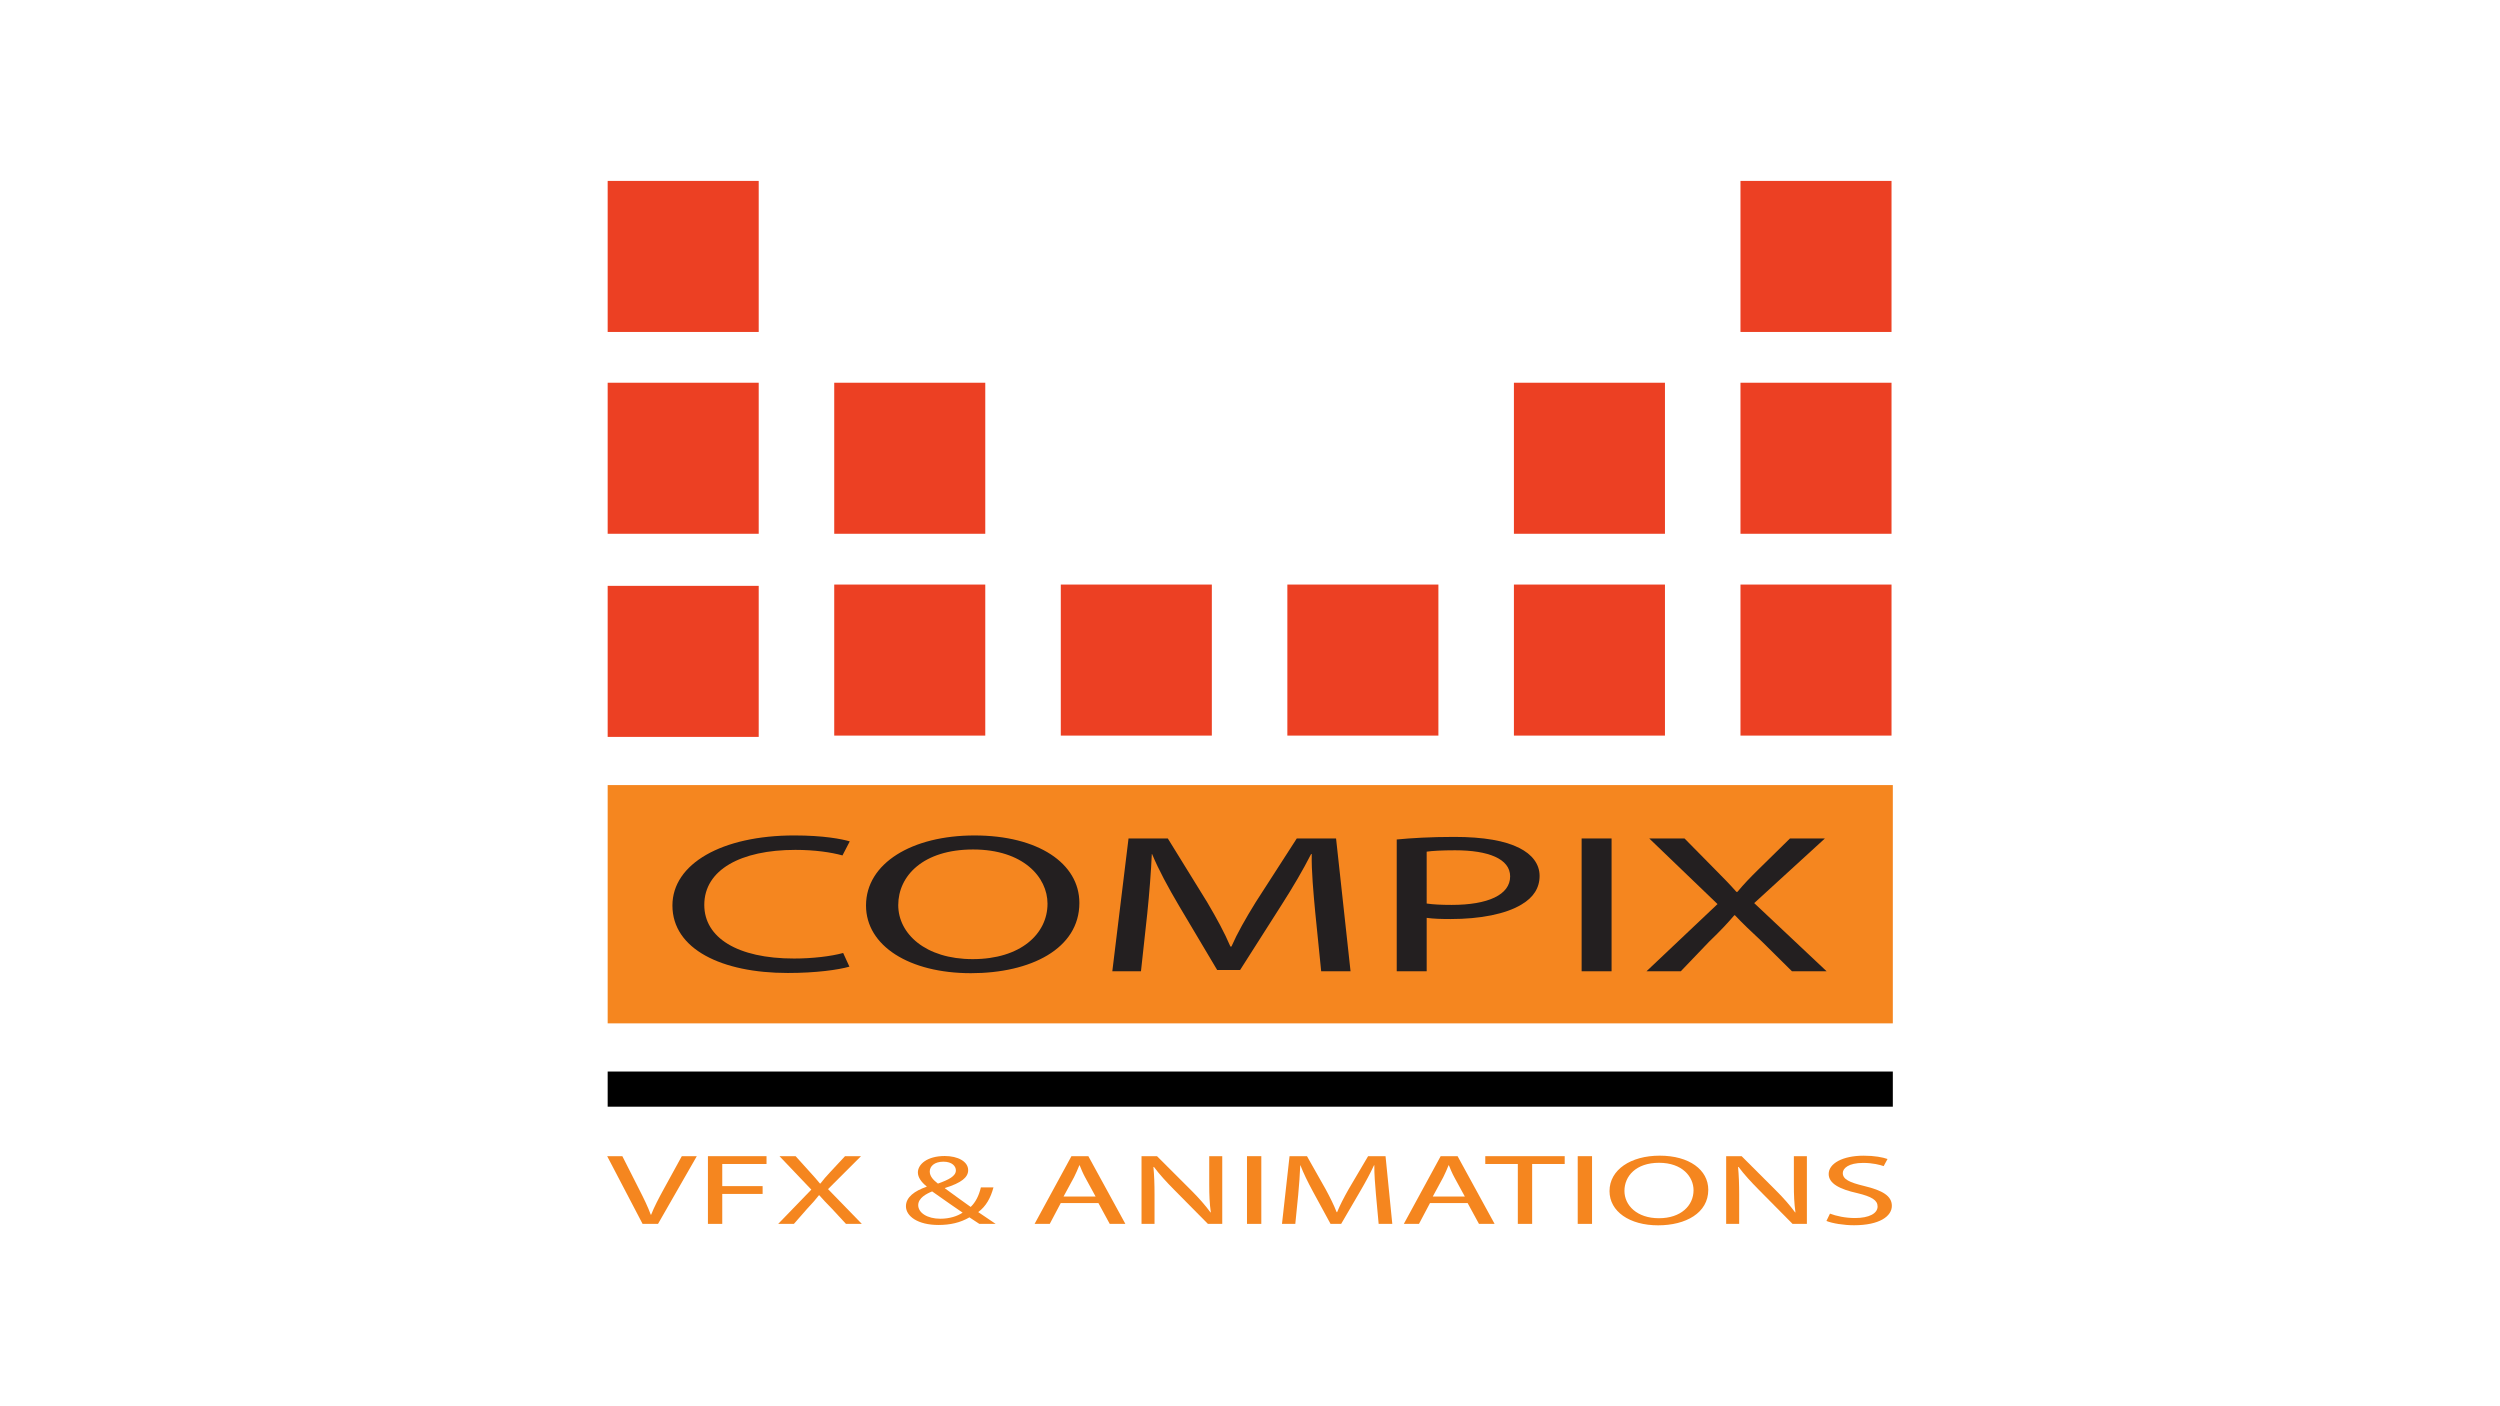 <?xml version="1.0" encoding="utf-8"?>
<!-- Generator: Adobe Illustrator 27.3.1, SVG Export Plug-In . SVG Version: 6.00 Build 0)  -->
<svg version="1.1" xmlns="http://www.w3.org/2000/svg" xmlns:xlink="http://www.w3.org/1999/xlink" x="0px" y="0px"
	 viewBox="0 0 1920 1080" style="enable-background:new 0 0 1920 1080;" xml:space="preserve">
<style type="text/css">
	.st0{fill:#EC4023;}
	.st1{fill:#F5861F;}
	.st2{fill:#231F20;}
</style>
<g id="Layer_4">
	<g>
		<g>
			<rect x="1336.69" y="138.94" class="st0" width="116" height="116"/>
			<rect x="466.69" y="138.94" class="st0" width="116" height="116"/>
			<rect x="1336.69" y="293.94" class="st0" width="116" height="116"/>
			<rect x="1162.69" y="293.94" class="st0" width="116" height="116"/>
			<rect x="640.69" y="293.94" class="st0" width="116" height="116"/>
			<rect x="466.69" y="293.94" class="st0" width="116" height="116"/>
			<rect x="1336.69" y="448.94" class="st0" width="116" height="116"/>
			<rect x="1162.69" y="448.94" class="st0" width="116" height="116"/>
			<rect x="988.69" y="448.94" class="st0" width="116" height="116"/>
			<rect x="814.69" y="448.94" class="st0" width="116" height="116"/>
			<rect x="640.69" y="448.94" class="st0" width="116" height="116"/>
			<rect x="466.69" y="449.94" class="st0" width="116" height="116"/>
		</g>
		
			<rect id="background_00000062190923778610485150000015853802803676608187_" x="466.69" y="602.94" class="st1" width="987" height="183"/>
		<g>
			<g>
				<path class="st1" d="M493.5,939.94l-27.19-52h11.65l12.96,25.58c3.58,7.01,6.67,13.33,8.89,19.42h0.25
					c2.34-6.01,5.8-12.56,9.5-19.34l14.07-25.66h11.52l-29.79,52H493.5z"/>
				<path class="st1" d="M543.69,887.94h45v6h-34v17h31v6h-31v23h-11V887.94z"/>
				<path class="st1" d="M649.7,939.94l-10.75-11.62c-4.37-4.45-7.12-7.33-9.75-10.38h-0.25c-2.37,3.04-4.75,5.85-9.12,10.45
					l-10.12,11.55h-12.07l25.46-26.31l-24.47-25.69h12.39l11.01,12.2c3.09,3.4,5.44,6.02,7.67,8.8h0.37
					c2.35-3.09,4.45-5.48,7.54-8.8l11.38-12.2h12.27l-25.34,25.3l25.96,26.7H649.7z"/>
				<path class="st1" d="M752.12,939.94c-2.29-1.45-4.47-2.89-7.6-5.02c-7,4.11-14.85,5.86-23.78,5.86
					c-15.81,0-24.98-6.69-24.98-14.38c0-7,6.64-11.79,15.93-14.99v-0.23c-4.22-3.35-6.76-7.08-6.76-10.73
					c0-6.24,7.12-12.63,20.64-12.63c10.14,0,17.98,4.26,17.98,10.88c0,5.4-4.95,9.66-17.86,13.7v0.23
					c6.88,5.02,14.6,10.65,19.79,14.3c3.74-3.58,6.28-8.52,7.84-14.99h9.66c-2.17,8.07-5.67,14.46-11.71,18.95
					c4.35,2.89,8.57,5.78,13.4,9.05H752.12z M739.29,931.3c-4.92-3.38-14.16-9.68-23.39-16.29c-4.43,1.77-10.71,5.07-10.71,10.53
					c0,5.92,7.02,10.45,16.99,10.45C729.32,935.99,735.35,933.99,739.29,931.3z M714.05,899.71c0,3.69,2.71,6.53,6.28,9.3
					c8.37-3,13.79-5.76,13.79-10.15c0-3.15-2.83-6.69-9.6-6.69C717.62,892.18,714.05,895.71,714.05,899.71z"/>
				<path class="st1" d="M814.67,923.94l-8.46,16h-11.64l28.3-52h12.98l28.43,52h-12.01l-8.7-16H814.67z M841.42,918.94l-8.01-14.69
					c-1.82-3.33-3.03-6.36-4.24-9.31h-0.24c-1.21,3.03-2.55,6.13-4.12,9.24l-8.01,14.76H841.42z"/>
				<path class="st1" d="M876.69,939.94v-52h11.88l26.34,26.31c6.1,6.09,10.85,11.57,14.76,16.9l0.24-0.08
					c-0.98-6.94-1.22-13.27-1.22-21.37v-21.76h10v52h-11.02l-26.1-26.39c-5.73-5.79-11.22-11.73-15.37-17.36l-0.37,0.08
					c0.61,6.56,0.85,12.81,0.85,21.45v22.22H876.69z"/>
				<path class="st1" d="M968.69,887.94v52h-11v-52H968.69z"/>
				<path class="st1" d="M1056.72,917.25c-0.61-7.21-1.35-15.87-1.23-22.31h-0.25c-2.84,6.1-6.31,12.58-10.51,19.76l-14.72,25.24
					h-8.16l-13.48-24.78c-3.96-7.33-7.3-14.05-9.64-20.22h-0.13c-0.25,6.44-0.86,15.1-1.6,22.84l-2.21,22.16h-10.23l5.81-52h13.38
					l14.32,25.35c3.49,6.45,6.35,12.21,8.47,17.65h0.37c2.12-5.29,5.11-11.04,8.84-17.65l14.95-25.35h13.39l5.19,52h-10.48
					L1056.72,917.25z"/>
				<path class="st1" d="M1098.24,923.94l-8.46,16h-11.64l28.3-52h12.98l28.43,52h-12.01l-8.71-16H1098.24z M1124.99,918.94
					l-8.01-14.69c-1.82-3.33-3.03-6.36-4.24-9.31h-0.24c-1.21,3.03-2.55,6.13-4.12,9.24l-8.01,14.76H1124.99z"/>
				<path class="st1" d="M1165.69,893.94h-25v-6h61v6h-25v46h-11V893.94z"/>
				<path class="st1" d="M1222.69,887.94v52h-11v-52H1222.69z"/>
				<path class="st1" d="M1311.96,913.77c0,17.83-17.36,27.28-38.54,27.28c-21.92,0-37.31-10.61-37.31-26.29
					c0-16.45,16.38-27.21,38.54-27.21C1297.31,887.56,1311.96,898.4,1311.96,913.77z M1247.57,914.62c0,11.07,9.6,20.98,26.47,20.98
					c16.99,0,26.6-9.76,26.6-21.52c0-10.3-8.62-21.06-26.47-21.06C1256.44,893.02,1247.57,903.24,1247.57,914.62z"/>
				<path class="st1" d="M1325.69,939.94v-52h11.88l26.34,26.31c6.1,6.09,10.85,11.57,14.76,16.9l0.24-0.08
					c-0.98-6.94-1.22-13.27-1.22-21.37v-21.76h10v52h-11.02l-26.1-26.39c-5.73-5.79-11.22-11.73-15.37-17.36l-0.37,0.08
					c0.61,6.56,0.85,12.81,0.85,21.45v22.22H1325.69z"/>
				<path class="st1" d="M1405.42,932.07c4.8,1.84,11.82,3.38,19.21,3.38c10.96,0,17.36-3.61,17.36-8.84
					c0-4.84-4.43-7.61-15.64-10.3c-13.54-3-21.92-7.38-21.92-14.68c0-8.07,10.71-14.06,26.84-14.06c8.5,0,14.65,1.23,18.35,2.54
					l-2.96,5.46c-2.71-0.92-8.25-2.46-15.76-2.46c-11.33,0-15.64,4.23-15.64,7.76c0,4.84,5.05,7.22,16.5,9.99
					c14.04,3.38,21.18,7.61,21.18,15.22c0,7.99-9.48,14.91-29.06,14.91c-8,0-16.74-1.46-21.18-3.3L1405.42,932.07z"/>
			</g>
		</g>
		<rect id="line_00000132058375548302762000000003753318814623676333_" x="466.69" y="822.94" width="987" height="27"/>
		<g id="compix_00000037662331625548701340000013445626870752963482_">
			<path class="st2" d="M652.35,742.39c-8.51,2.43-25.54,4.86-47.35,4.86c-50.54,0-88.58-18.24-88.58-51.83
				c0-32.07,38.04-53.8,93.63-53.8c22.34,0,36.44,2.74,42.56,4.56l-5.59,10.79c-8.78-2.43-21.28-4.26-36.17-4.26
				c-42.03,0-69.96,15.35-69.96,42.25c0,25.08,25.27,41.19,68.89,41.19c14.1,0,28.46-1.67,37.77-4.26L652.35,742.39z"/>
			<path class="st2" d="M828.96,693.45c0,35.26-37.5,53.96-83.26,53.96c-47.35,0-80.6-20.97-80.6-51.98
				c0-32.53,35.38-53.8,83.26-53.8C797.31,641.62,828.96,663.05,828.96,693.45z M689.85,695.12c0,21.89,20.75,41.49,57.19,41.49
				c36.71,0,57.45-19.3,57.45-42.56c0-20.37-18.62-41.65-57.19-41.65C709,652.42,689.85,672.63,689.85,695.12z"/>
			<path class="st2" d="M1010.09,700.56c-1.34-14.41-2.95-31.74-2.68-44.62h-0.5c-6.14,12.06-13.63,24.88-22.71,39.08l-31.79,49.92
				h-17.63l-29.12-49c-8.55-14.5-15.76-27.78-20.84-40h-0.23c-0.54,12.88-1.88,30.2-3.49,45.69l-4.83,44.31h-22.01l12.45-102h30.18
				l30.21,48.93c7.35,12.46,13.4,23.56,17.86,34.07h0.79c4.47-10.21,10.77-21.31,18.65-34.07l31.52-48.93h30.18l11.12,102h-22.55
				L1010.09,700.56z"/>
			<path class="st2" d="M1072.69,644.72c11.1-1.06,25.64-1.98,44.15-1.98c22.74,0,39.39,3.04,49.97,8.51
				c9.78,4.86,15.6,12.31,15.6,21.43c0,9.27-4.76,16.57-13.75,21.89c-12.16,7.45-31.99,11.25-54.46,11.25
				c-6.87,0-13.22-0.15-18.51-0.91v41.04h-23V644.72z M1095.69,693.91c5.05,0.76,11.44,1.06,19.15,1.06
				c27.93,0,44.95-7.75,44.95-21.89c0-13.53-16.76-20.06-42.29-20.06c-10.11,0-17.82,0.46-21.81,1.06V693.91z"/>
			<path class="st2" d="M1237.69,643.94v102h-23v-102H1237.69z"/>
			<path class="st2" d="M1376.23,745.94l-22.95-22.72c-9.34-8.69-15.21-14.33-20.82-20.28h-0.53c-5.07,5.95-10.14,11.44-19.48,20.43
				l-21.61,22.57h-26.34l54.56-51.61l-52.44-50.39h27.09l23.48,23.82c6.59,6.63,11.61,11.76,16.36,17.18h0.79
				c5.01-6.03,9.5-10.7,16.09-17.18l24.27-23.82h26.82l-54.29,49.64l55.62,52.36H1376.23z"/>
		</g>
	</g>
</g>
<g id="compix_00000120553461682537860850000006360393718011980477_">
</g>
<g id="Layer_5">
</g>
<g id="r_box_1">
</g>
<g id="Layer_3">
</g>
</svg>
